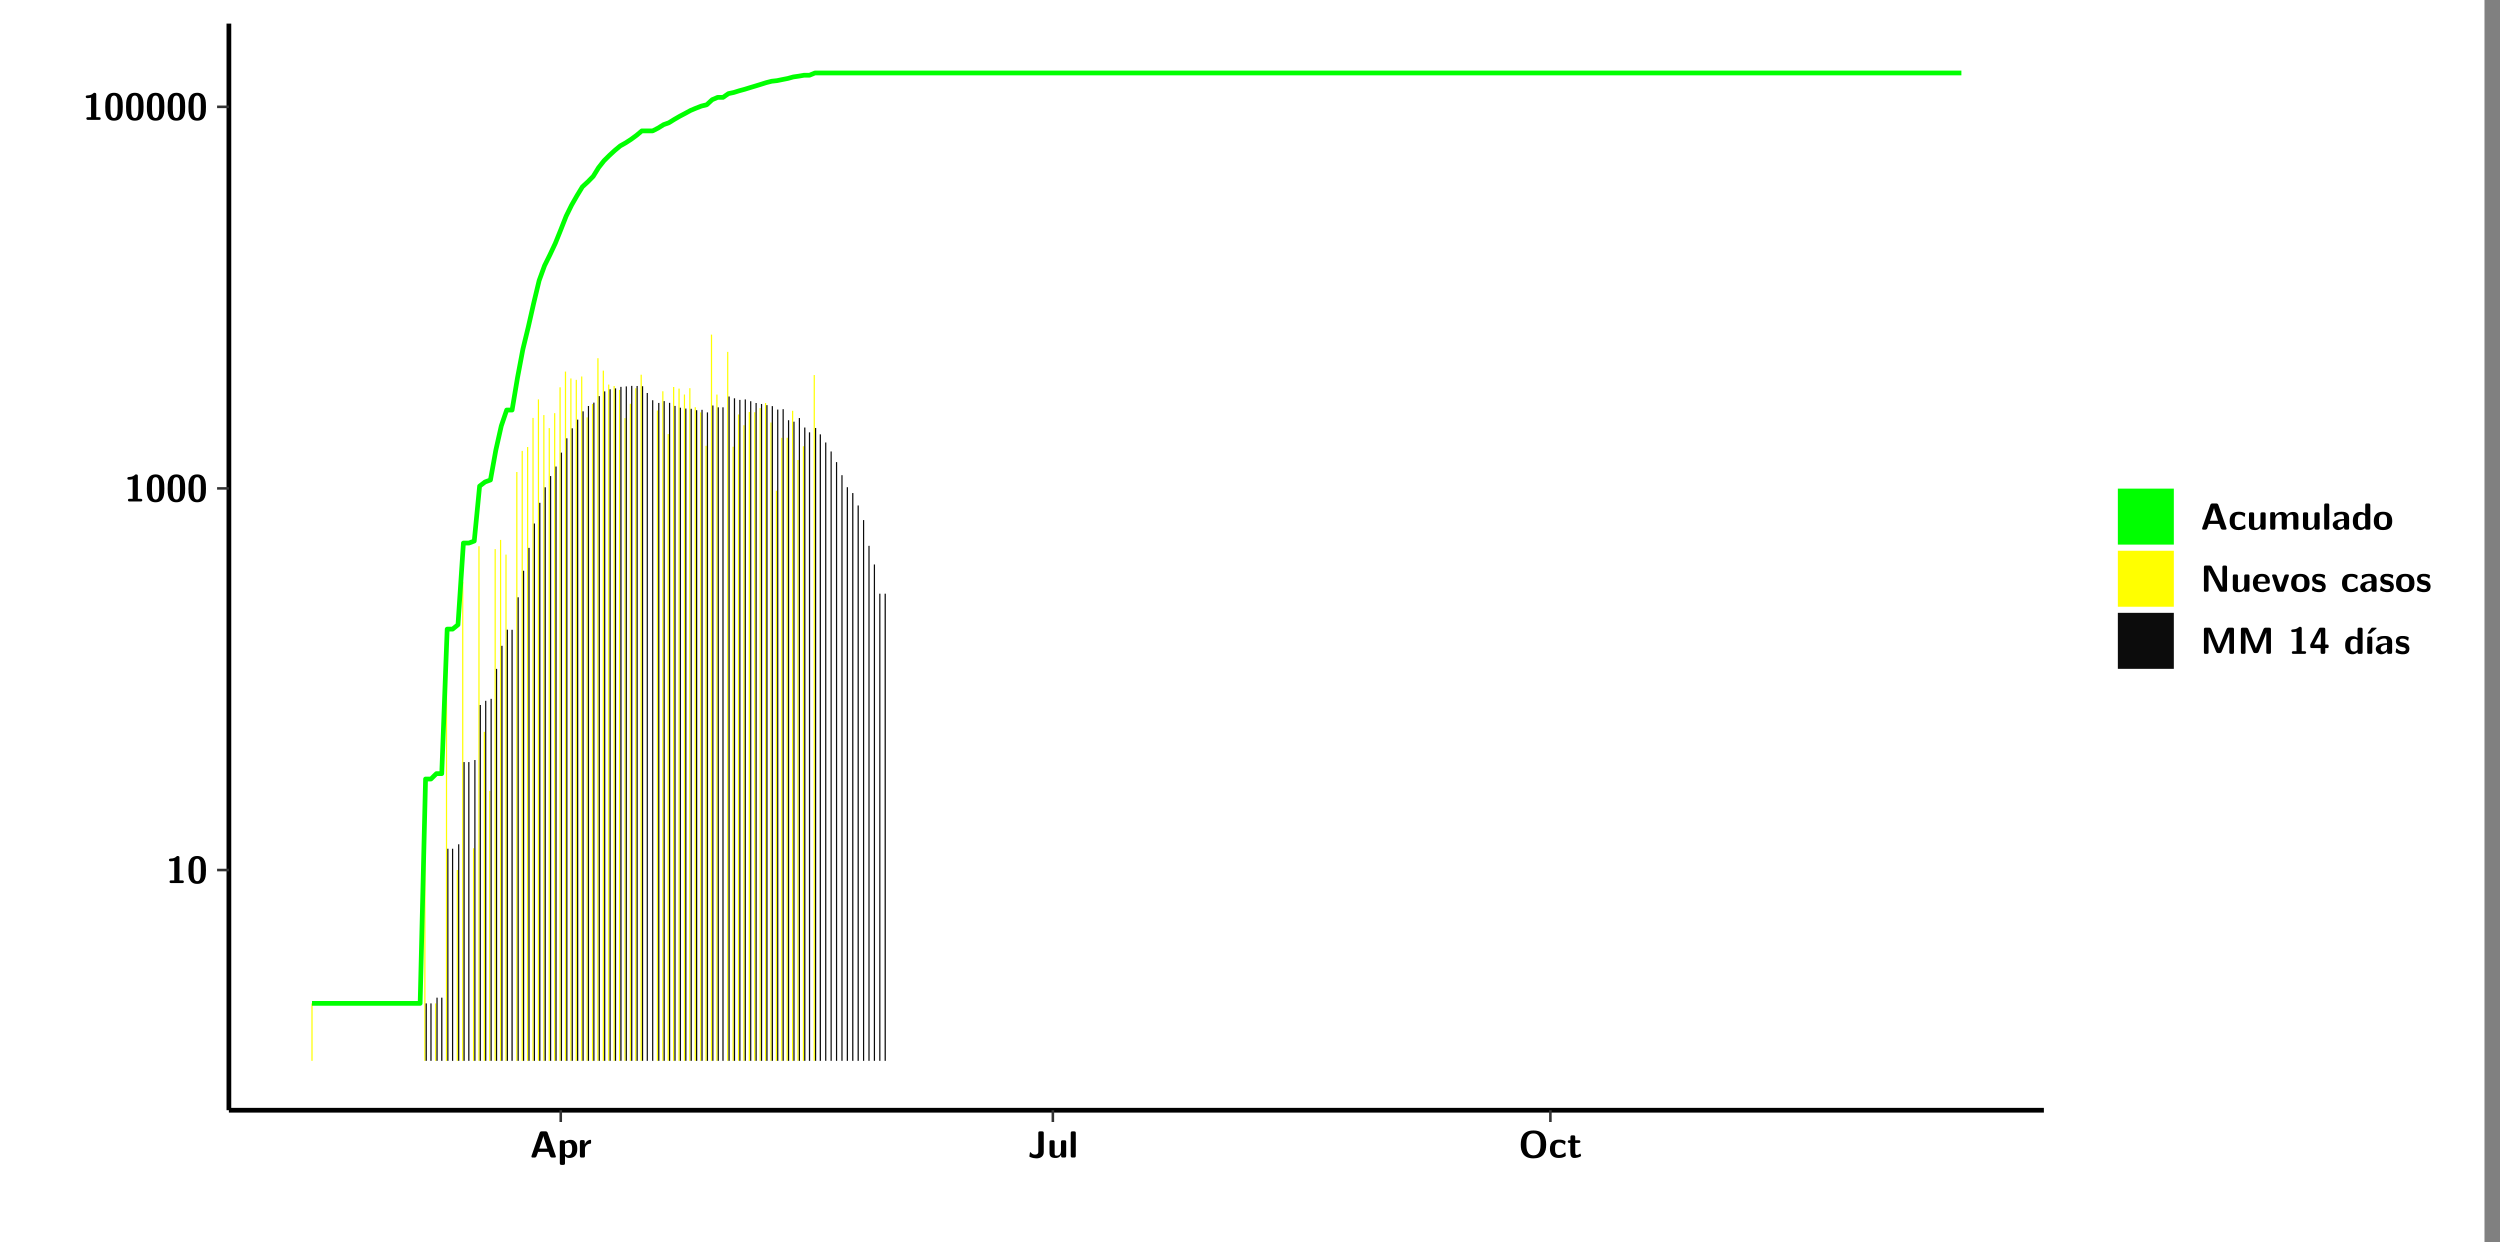 <?xml version="1.0" encoding="UTF-8"?>
<svg xmlns="http://www.w3.org/2000/svg" xmlns:xlink="http://www.w3.org/1999/xlink" width="579.653pt" height="288pt" viewBox="0 0 579.653 288" version="1.1">
<rect x="0" y="0" width="579.653" height="288" fill="#808080" stroke="none"/>
<defs>
<g>
<symbol overflow="visible" id="glyph0-0">
<path style="stroke:none;" d=""/>
</symbol>
<symbol overflow="visible" id="glyph0-1">
<path style="stroke:none;" d="M 3.109 -5.859 C 3.109 -6.016 3.109 -6.281 2.719 -6.281 C 2.547 -6.281 2.516 -6.266 2.406 -6.156 C 2.25 -6.016 1.922 -5.688 1.047 -5.672 C 0.891 -5.672 0.672 -5.609 0.672 -5.359 C 0.672 -5.047 0.969 -5.047 1.094 -5.047 C 1.344 -5.047 1.656 -5.078 1.906 -5.156 L 1.906 -0.625 L 1.234 -0.625 C 1.109 -0.625 0.812 -0.625 0.812 -0.312 C 0.812 0 1.109 0 1.234 0 L 3.719 0 C 3.828 0 4.141 0 4.141 -0.312 C 4.141 -0.625 3.828 -0.625 3.719 -0.625 L 3.109 -0.625 Z M 3.109 -5.859 "/>
</symbol>
<symbol overflow="visible" id="glyph0-2">
<path style="stroke:none;" d="M 4.438 -3 C 4.438 -4.203 4.438 -6.281 2.406 -6.281 C 0.375 -6.281 0.375 -4.219 0.375 -3 C 0.375 -1.812 0.375 0.188 2.406 0.188 C 4.438 0.188 4.438 -1.781 4.438 -3 Z M 2.406 -0.438 C 1.75 -0.438 1.656 -1.25 1.625 -1.484 C 1.562 -1.953 1.562 -2.766 1.562 -3.125 C 1.562 -3.641 1.562 -4.203 1.625 -4.641 C 1.641 -4.875 1.734 -5.641 2.406 -5.641 C 3.047 -5.641 3.156 -4.906 3.188 -4.734 C 3.25 -4.281 3.25 -3.594 3.25 -3.125 C 3.25 -2.625 3.25 -1.953 3.188 -1.469 C 3.156 -1.234 3.062 -0.438 2.406 -0.438 Z M 2.406 -0.438 "/>
</symbol>
<symbol overflow="visible" id="glyph0-3">
<path style="stroke:none;" d="M 4.156 -5.703 C 4.031 -6.078 3.766 -6.078 3.594 -6.078 L 2.828 -6.078 C 2.641 -6.078 2.391 -6.078 2.266 -5.703 L 0.406 -0.406 C 0.375 -0.297 0.375 -0.281 0.375 -0.234 C 0.375 0 0.594 0 0.703 0 L 1.031 0 C 1.188 0 1.453 0 1.578 -0.344 L 1.922 -1.328 L 4.344 -1.328 L 4.641 -0.484 C 4.75 -0.172 4.812 0 5.234 0 L 5.703 0 C 5.828 0 6.047 0 6.047 -0.234 C 6.047 -0.281 6.047 -0.297 6 -0.406 Z M 2.812 -3.938 C 2.938 -4.328 3.062 -4.656 3.125 -4.969 L 3.141 -4.969 C 3.188 -4.766 3.188 -4.75 3.25 -4.547 L 4.078 -2.078 L 2.188 -2.078 Z M 2.812 -3.938 "/>
</symbol>
<symbol overflow="visible" id="glyph0-4">
<path style="stroke:none;" d="M 1.734 -0.344 C 2.125 0.094 2.609 0.094 2.719 0.094 C 4.578 0.094 4.578 -1.594 4.578 -2.031 C 4.578 -2.453 4.578 -4.109 3 -4.109 C 2.484 -4.109 2.016 -3.906 1.703 -3.609 C 1.703 -3.922 1.578 -4.016 1.281 -4.016 L 0.953 -4.016 C 0.641 -4.016 0.531 -3.922 0.531 -3.594 L 0.531 1.281 C 0.531 1.594 0.625 1.703 0.953 1.703 L 1.312 1.703 C 1.641 1.703 1.734 1.594 1.734 1.281 Z M 1.734 -3.141 C 1.828 -3.219 2.109 -3.422 2.484 -3.422 C 3.391 -3.422 3.391 -2.391 3.391 -2 C 3.391 -1.656 3.391 -0.531 2.406 -0.531 C 2.203 -0.531 2.047 -0.609 1.938 -0.688 C 1.734 -0.828 1.734 -0.875 1.734 -1.031 Z M 1.734 -3.141 "/>
</symbol>
<symbol overflow="visible" id="glyph0-5">
<path style="stroke:none;" d="M 1.703 -2.016 C 1.703 -2.844 2.391 -3.188 2.938 -3.219 C 3.109 -3.234 3.125 -3.234 3.125 -3.469 L 3.125 -3.875 C 3.125 -4.047 3.125 -4.109 2.969 -4.109 C 2.719 -4.109 2.078 -4.031 1.672 -3.078 L 1.656 -3.078 L 1.656 -3.641 C 1.656 -3.922 1.594 -4.062 1.234 -4.062 L 0.953 -4.062 C 0.641 -4.062 0.531 -3.969 0.531 -3.641 L 0.531 -0.422 C 0.531 -0.109 0.625 0 0.953 0 L 1.281 0 C 1.609 0 1.703 -0.109 1.703 -0.422 Z M 1.703 -2.016 "/>
</symbol>
<symbol overflow="visible" id="glyph0-6">
<path style="stroke:none;" d="M 3.75 -5.656 C 3.75 -5.938 3.688 -6.078 3.328 -6.078 L 2.906 -6.078 C 2.562 -6.078 2.484 -5.969 2.484 -5.656 L 2.484 -1.359 C 2.484 -1.172 2.484 -0.688 1.703 -0.688 C 1.203 -0.688 0.922 -0.969 0.797 -1.125 C 0.734 -1.203 0.703 -1.234 0.656 -1.234 C 0.562 -1.234 0.547 -1.141 0.531 -1.062 C 0.484 -0.781 0.406 -0.328 0.406 -0.297 C 0.406 -0.203 0.453 -0.188 0.625 -0.109 C 1.141 0.109 1.672 0.188 2.062 0.188 C 3 0.188 3.75 -0.281 3.75 -1.312 Z M 3.75 -5.656 "/>
</symbol>
<symbol overflow="visible" id="glyph0-7">
<path style="stroke:none;" d="M 4.391 -3.594 C 4.391 -3.875 4.328 -4.016 3.969 -4.016 L 3.609 -4.016 C 3.281 -4.016 3.188 -3.906 3.188 -3.594 L 3.188 -1.516 C 3.188 -0.938 2.891 -0.438 2.266 -0.438 C 1.766 -0.438 1.719 -0.562 1.719 -1.031 L 1.719 -3.594 C 1.719 -3.875 1.656 -4.016 1.297 -4.016 L 0.953 -4.016 C 0.625 -4.016 0.531 -3.922 0.531 -3.594 L 0.531 -1.109 C 0.531 -0.172 1.031 0.094 1.953 0.094 C 2.188 0.094 2.812 0.094 3.219 -0.656 L 3.219 -0.422 C 3.219 -0.141 3.281 0 3.641 0 L 3.969 0 C 4.297 0 4.391 -0.109 4.391 -0.422 Z M 4.391 -3.594 "/>
</symbol>
<symbol overflow="visible" id="glyph0-8">
<path style="stroke:none;" d="M 1.703 -5.656 C 1.703 -5.938 1.641 -6.078 1.281 -6.078 L 0.953 -6.078 C 0.641 -6.078 0.531 -5.984 0.531 -5.656 L 0.531 -0.422 C 0.531 -0.109 0.625 0 0.953 0 L 1.281 0 C 1.609 0 1.703 -0.109 1.703 -0.422 Z M 1.703 -5.656 "/>
</symbol>
<symbol overflow="visible" id="glyph0-9">
<path style="stroke:none;" d="M 6.422 -3 C 6.422 -4.766 5.781 -6.281 3.484 -6.281 C 1.047 -6.281 0.531 -4.609 0.531 -3 C 0.531 -1.359 1.109 0.188 3.469 0.188 C 5.734 0.188 6.422 -1.203 6.422 -3 Z M 3.484 -0.516 C 1.828 -0.516 1.828 -2.344 1.828 -3.141 C 1.828 -3.906 1.828 -5.594 3.469 -5.594 C 5.125 -5.594 5.125 -3.922 5.125 -3.141 C 5.125 -2.359 5.125 -0.516 3.484 -0.516 Z M 3.484 -0.516 "/>
</symbol>
<symbol overflow="visible" id="glyph0-10">
<path style="stroke:none;" d="M 4 -0.438 C 4 -0.531 3.969 -0.938 3.953 -1.047 C 3.953 -1.078 3.938 -1.172 3.844 -1.172 C 3.812 -1.172 3.797 -1.172 3.703 -1.078 C 3.562 -0.953 3.141 -0.594 2.422 -0.594 C 1.516 -0.594 1.516 -1.469 1.516 -2.031 C 1.516 -2.75 1.562 -3.484 2.453 -3.484 C 3.031 -3.484 3.266 -3.344 3.578 -3.078 C 3.688 -2.984 3.703 -2.984 3.734 -2.984 C 3.828 -2.984 3.844 -3.062 3.844 -3.094 C 3.859 -3.172 3.953 -3.656 3.953 -3.703 C 3.953 -3.781 3.891 -3.812 3.75 -3.891 C 3.328 -4.078 3.062 -4.156 2.453 -4.156 C 1.141 -4.156 0.328 -3.547 0.328 -2.016 C 0.328 -0.562 1.078 0.094 2.406 0.094 C 2.641 0.094 3.172 0.094 3.75 -0.203 C 4 -0.344 4 -0.344 4 -0.438 Z M 4 -0.438 "/>
</symbol>
<symbol overflow="visible" id="glyph0-11">
<path style="stroke:none;" d="M 1.906 -3.391 L 2.688 -3.391 C 2.797 -3.391 3.109 -3.391 3.109 -3.703 C 3.109 -4.016 2.797 -4.016 2.688 -4.016 L 1.906 -4.016 L 1.906 -4.75 C 1.906 -5.016 1.844 -5.156 1.484 -5.156 L 1.219 -5.156 C 0.906 -5.156 0.797 -5.062 0.797 -4.75 L 0.797 -4.016 L 0.594 -4.016 C 0.5 -4.016 0.172 -4.016 0.172 -3.703 C 0.172 -3.391 0.484 -3.391 0.594 -3.391 L 0.766 -3.391 L 0.766 -1.172 C 0.766 -0.281 1.094 0.094 1.688 0.094 C 1.766 0.094 2.156 0.094 2.609 -0.047 C 2.766 -0.094 3.266 -0.25 3.266 -0.406 C 3.266 -0.438 3.25 -0.5 3.203 -0.688 C 3.156 -0.859 3.141 -0.906 3.062 -0.906 C 3.016 -0.906 3 -0.906 2.953 -0.844 C 2.859 -0.781 2.625 -0.594 2.25 -0.594 C 2.047 -0.594 1.906 -0.734 1.906 -1.312 Z M 1.906 -3.391 "/>
</symbol>
<symbol overflow="visible" id="glyph0-12">
<path style="stroke:none;" d="M 7.062 -2.844 C 7.062 -3.75 6.672 -4.109 5.781 -4.109 C 5.156 -4.109 4.688 -3.828 4.359 -3.25 C 4.219 -4.078 3.484 -4.109 3.109 -4.109 C 2.938 -4.109 2.578 -4.109 2.188 -3.828 C 1.906 -3.625 1.734 -3.344 1.672 -3.203 L 1.672 -3.641 C 1.672 -3.922 1.609 -4.062 1.25 -4.062 L 0.953 -4.062 C 0.625 -4.062 0.531 -3.969 0.531 -3.641 L 0.531 -0.422 C 0.531 -0.109 0.625 0 0.953 0 L 1.297 0 C 1.625 0 1.719 -0.109 1.719 -0.422 L 1.719 -2.359 C 1.719 -3.141 2.25 -3.484 2.688 -3.484 C 3.109 -3.484 3.203 -3.297 3.203 -2.828 L 3.203 -0.422 C 3.203 -0.109 3.297 0 3.625 0 L 3.969 0 C 4.297 0 4.391 -0.109 4.391 -0.422 L 4.391 -2.359 C 4.391 -3.141 4.922 -3.484 5.359 -3.484 C 5.781 -3.484 5.875 -3.297 5.875 -2.828 L 5.875 -0.422 C 5.875 -0.109 5.969 0 6.297 0 L 6.641 0 C 6.984 0 7.062 -0.109 7.062 -0.422 Z M 7.062 -2.844 "/>
</symbol>
<symbol overflow="visible" id="glyph0-13">
<path style="stroke:none;" d="M 4.062 -2.766 C 4.062 -4.156 2.734 -4.156 2.297 -4.156 C 1.891 -4.156 1.453 -4.125 0.859 -3.891 C 0.672 -3.797 0.625 -3.781 0.625 -3.688 C 0.625 -3.625 0.688 -3.109 0.688 -3.047 C 0.703 -2.984 0.75 -2.938 0.812 -2.938 C 0.844 -2.938 0.875 -2.969 0.906 -3 C 1.281 -3.391 1.719 -3.578 2.266 -3.578 C 2.734 -3.578 2.875 -3.297 2.875 -2.781 L 2.875 -2.469 C 2.562 -2.469 0.266 -2.453 0.266 -1.172 C 0.266 -0.547 0.766 0.094 1.531 0.094 C 1.828 0.094 2.484 0.016 2.906 -0.594 L 2.906 -0.422 C 2.906 -0.141 2.969 0 3.328 0 L 3.641 0 C 3.984 0 4.062 -0.109 4.062 -0.422 Z M 2.875 -1.344 C 2.875 -0.531 2.047 -0.531 2.016 -0.531 C 1.641 -0.531 1.406 -0.844 1.406 -1.188 C 1.406 -2.047 2.625 -2.109 2.875 -2.109 Z M 2.875 -1.344 "/>
</symbol>
<symbol overflow="visible" id="glyph0-14">
<path style="stroke:none;" d="M 4.375 -5.656 C 4.375 -5.938 4.312 -6.078 3.953 -6.078 L 3.625 -6.078 C 3.297 -6.078 3.203 -5.969 3.203 -5.656 L 3.203 -3.672 C 2.812 -4.047 2.375 -4.109 2.109 -4.109 C 0.328 -4.109 0.328 -2.422 0.328 -2 C 0.328 -1.594 0.328 0.094 2.062 0.094 C 2.422 0.094 2.812 -0.016 3.188 -0.406 C 3.188 -0.094 3.297 0 3.609 0 L 3.953 0 C 4.281 0 4.375 -0.109 4.375 -0.422 Z M 3.188 -1.094 C 3.188 -0.953 3.188 -0.875 2.922 -0.688 C 2.703 -0.547 2.5 -0.531 2.406 -0.531 C 1.516 -0.531 1.516 -1.344 1.516 -2 C 1.516 -2.656 1.516 -3.484 2.5 -3.484 C 2.75 -3.484 2.984 -3.391 3.188 -3.203 Z M 3.188 -1.094 "/>
</symbol>
<symbol overflow="visible" id="glyph0-15">
<path style="stroke:none;" d="M 4.547 -1.969 C 4.547 -3.406 3.844 -4.156 2.406 -4.156 C 0.953 -4.156 0.266 -3.391 0.266 -1.969 C 0.266 -0.547 1.031 0.094 2.406 0.094 C 3.781 0.094 4.547 -0.531 4.547 -1.969 Z M 2.406 -0.594 C 1.469 -0.594 1.469 -1.375 1.469 -2.078 C 1.469 -2.75 1.469 -3.531 2.406 -3.531 C 3.344 -3.531 3.344 -2.766 3.344 -2.078 C 3.344 -1.391 3.344 -0.594 2.406 -0.594 Z M 2.406 -0.594 "/>
</symbol>
<symbol overflow="visible" id="glyph0-16">
<path style="stroke:none;" d="M 2.656 -5.734 C 2.469 -6.078 2.203 -6.078 2.031 -6.078 L 1.219 -6.078 C 0.906 -6.078 0.797 -5.984 0.797 -5.656 L 0.797 -0.422 C 0.797 -0.109 0.891 0 1.219 0 L 1.453 0 C 1.781 0 1.875 -0.109 1.875 -0.422 L 1.875 -5.016 L 1.891 -5.016 L 4.297 -0.344 C 4.484 0 4.75 0 4.922 0 L 5.734 0 C 6.062 0 6.156 -0.109 6.156 -0.422 L 6.156 -5.656 C 6.156 -5.938 6.094 -6.078 5.734 -6.078 L 5.5 -6.078 C 5.156 -6.078 5.078 -5.969 5.078 -5.656 L 5.078 -1.062 L 5.062 -1.062 Z M 2.656 -5.734 "/>
</symbol>
<symbol overflow="visible" id="glyph0-17">
<path style="stroke:none;" d="M 3.781 -1.875 C 3.984 -1.875 4.203 -1.891 4.203 -2.281 C 4.203 -3.406 3.672 -4.156 2.359 -4.156 C 0.969 -4.156 0.266 -3.375 0.266 -2.047 C 0.266 -0.609 1.109 0.094 2.484 0.094 C 2.812 0.094 3.312 0.047 3.891 -0.234 C 4.078 -0.328 4.141 -0.359 4.141 -0.469 C 4.141 -0.531 4.125 -0.781 4.109 -0.844 C 4.078 -1.125 4.062 -1.125 3.984 -1.125 C 3.953 -1.125 3.938 -1.125 3.844 -1.047 C 3.328 -0.594 2.797 -0.531 2.516 -0.531 C 1.531 -0.531 1.422 -1.312 1.391 -1.875 Z M 1.406 -2.344 C 1.422 -2.875 1.609 -3.531 2.359 -3.531 C 3.062 -3.531 3.203 -3.031 3.219 -2.344 Z M 1.406 -2.344 "/>
</symbol>
<symbol overflow="visible" id="glyph0-18">
<path style="stroke:none;" d="M 4.109 -3.609 C 4.141 -3.719 4.141 -3.75 4.141 -3.766 C 4.141 -4.016 3.922 -4.016 3.797 -4.016 L 3.609 -4.016 C 3.25 -4.016 3.141 -3.891 3.062 -3.641 L 2.203 -0.984 L 1.328 -3.641 C 1.266 -3.828 1.203 -4.016 0.781 -4.016 L 0.578 -4.016 C 0.453 -4.016 0.234 -4.016 0.234 -3.766 C 0.234 -3.75 0.234 -3.719 0.266 -3.609 L 1.312 -0.375 C 1.438 0 1.703 0 1.859 0 L 2.5 0 C 2.672 0 2.938 0 3.062 -0.375 Z M 4.109 -3.609 "/>
</symbol>
<symbol overflow="visible" id="glyph0-19">
<path style="stroke:none;" d="M 3.469 -1.234 C 3.469 -1.734 3.203 -2.031 3.047 -2.172 C 2.703 -2.484 2.391 -2.547 2.031 -2.609 C 1.547 -2.703 1.188 -2.766 1.188 -3.109 C 1.188 -3.469 1.484 -3.547 1.828 -3.547 C 2.406 -3.547 2.719 -3.328 2.953 -3.125 C 3.047 -3.047 3.062 -3.047 3.094 -3.047 C 3.188 -3.047 3.203 -3.125 3.203 -3.156 C 3.219 -3.219 3.312 -3.719 3.312 -3.766 C 3.312 -3.906 2.844 -4.031 2.75 -4.062 C 2.406 -4.156 2.125 -4.156 1.891 -4.156 C 1.5 -4.156 0.328 -4.156 0.328 -2.906 C 0.328 -2.484 0.516 -2.219 0.75 -2 C 1.062 -1.734 1.406 -1.672 1.906 -1.562 C 2.156 -1.531 2.609 -1.453 2.609 -1.062 C 2.609 -0.656 2.266 -0.594 1.922 -0.594 C 1.531 -0.594 1.047 -0.703 0.625 -1.188 C 0.594 -1.234 0.562 -1.266 0.516 -1.266 C 0.422 -1.266 0.406 -1.188 0.391 -1.125 C 0.375 -1.016 0.266 -0.516 0.266 -0.422 C 0.266 -0.266 0.922 -0.062 0.922 -0.047 C 1.406 0.094 1.766 0.094 1.922 0.094 C 2.359 0.094 3.469 0.062 3.469 -1.234 Z M 3.469 -1.234 "/>
</symbol>
<symbol overflow="visible" id="glyph0-20">
<path style="stroke:none;" d="M 4.859 -2.859 C 4.688 -2.422 4.359 -1.609 4.281 -1.312 C 4.203 -1.625 3.844 -2.484 3.656 -2.953 L 2.531 -5.719 C 2.391 -6.078 2.109 -6.078 1.953 -6.078 L 1.219 -6.078 C 0.906 -6.078 0.797 -5.984 0.797 -5.656 L 0.797 -0.422 C 0.797 -0.109 0.891 0 1.219 0 L 1.453 0 C 1.781 0 1.875 -0.109 1.875 -0.422 L 1.875 -4.953 L 1.891 -4.953 C 1.984 -4.562 2.375 -3.578 2.578 -3.062 L 3.609 -0.562 C 3.766 -0.188 3.969 -0.188 4.266 -0.188 C 4.562 -0.188 4.781 -0.188 4.938 -0.562 L 6.062 -3.328 C 6.141 -3.531 6.625 -4.719 6.672 -4.953 L 6.688 -4.953 L 6.688 -0.422 C 6.688 -0.141 6.75 0 7.109 0 L 7.344 0 C 7.672 0 7.766 -0.109 7.766 -0.422 L 7.766 -5.656 C 7.766 -5.938 7.703 -6.078 7.344 -6.078 L 6.609 -6.078 C 6.391 -6.078 6.172 -6.062 6.016 -5.703 Z M 4.859 -2.859 "/>
</symbol>
<symbol overflow="visible" id="glyph0-21">
<path style="stroke:none;" d="M 0.344 -2.297 C 0.266 -2.172 0.266 -2.141 0.266 -1.984 L 0.266 -1.766 C 0.266 -1.484 0.328 -1.344 0.688 -1.344 L 2.672 -1.344 L 2.672 -0.422 C 2.672 -0.141 2.719 0 3.078 0 L 3.328 0 C 3.656 0 3.75 -0.109 3.75 -0.422 L 3.75 -1.344 L 4.125 -1.344 C 4.391 -1.344 4.547 -1.406 4.547 -1.75 C 4.547 -2.078 4.422 -2.172 4.125 -2.172 L 3.75 -2.172 L 3.75 -5.656 C 3.75 -5.984 3.656 -6.078 3.328 -6.078 L 2.688 -6.078 C 2.531 -6.078 2.391 -6.078 2.281 -5.875 Z M 1.188 -2.172 C 2.578 -4.75 2.672 -5.016 2.703 -5.156 L 2.719 -5.156 L 2.719 -2.172 Z M 1.188 -2.172 "/>
</symbol>
<symbol overflow="visible" id="glyph0-22">
<path style="stroke:none;" d="M 3.906 -5.844 C 3.953 -5.875 4 -5.922 4 -5.969 C 4 -6.078 3.906 -6.078 3.766 -6.078 L 3.047 -6.078 C 2.875 -6.078 2.859 -6.078 2.781 -5.984 L 2.031 -4.953 C 1.953 -4.859 1.953 -4.844 1.953 -4.828 C 1.953 -4.703 2.047 -4.703 2.188 -4.703 L 2.516 -4.703 Z M 3.906 -5.844 "/>
</symbol>
<symbol overflow="visible" id="glyph0-23">
<path style="stroke:none;" d="M 1.703 -3.594 C 1.703 -3.875 1.641 -4.016 1.281 -4.016 L 0.953 -4.016 C 0.641 -4.016 0.531 -3.922 0.531 -3.594 L 0.531 -0.422 C 0.531 -0.109 0.625 0 0.953 0 L 1.281 0 C 1.609 0 1.703 -0.109 1.703 -0.422 Z M 1.703 -3.594 "/>
</symbol>
</g>
<clipPath id="clip1">
  <path d="M 0 0 L 576.008 0 L 576.008 288 L 0 288 Z M 0 0 "/>
</clipPath>
<clipPath id="clip2">
  <path d="M 53.07 5.477 L 473.898 5.477 L 473.898 257.414 L 53.07 257.414 Z M 53.07 5.477 "/>
</clipPath>
</defs>
<g id="surface1">
<g clip-path="url(#clip1)" clip-rule="nonzero">
<path style="fill-rule:nonzero;fill:rgb(100%,100%,100%);fill-opacity:1;stroke-width:0.598;stroke-linecap:round;stroke-linejoin:round;stroke:rgb(100%,100%,100%);stroke-opacity:1;stroke-miterlimit:10;" d="M 0 0 L 0 288.004 L 576.008 288.004 L 576.008 0 Z M 0 0 " transform="matrix(1,0,0,-1,0,288)"/>
</g>
<g clip-path="url(#clip2)" clip-rule="nonzero">
<path style=" stroke:none;fill-rule:nonzero;fill:rgb(100%,100%,100%);fill-opacity:1;" d="M 53.07 257.414 L 53.07 5.477 L 473.898 5.477 L 473.898 257.414 Z M 53.07 257.414 "/>
</g>
<path style=" stroke:none;fill-rule:nonzero;fill:rgb(100%,100%,0%);fill-opacity:1;" d="M 72.199 245.969 L 72.199 232.648 L 72.48 232.648 L 72.48 245.969 Z M 72.199 245.969 "/>
<path style=" stroke:none;fill-rule:nonzero;fill:rgb(100%,100%,0%);fill-opacity:1;" d="M 98.371 245.969 L 98.371 181.945 L 98.652 181.945 L 98.652 245.969 Z M 98.371 245.969 "/>
<path style=" stroke:none;fill-rule:nonzero;fill:rgb(4.999%,4.999%,4.999%);fill-opacity:1;" d="M 98.68 245.969 L 98.68 232.648 L 98.969 232.648 L 98.969 245.969 Z M 98.68 245.969 "/>
<path style=" stroke:none;fill-rule:nonzero;fill:rgb(4.999%,4.999%,4.999%);fill-opacity:1;" d="M 99.785 245.969 L 99.785 232.648 L 100.066 232.648 L 100.066 245.969 Z M 99.785 245.969 "/>
<path style=" stroke:none;fill-rule:nonzero;fill:rgb(100%,100%,0%);fill-opacity:1;" d="M 100.883 245.969 L 100.883 232.648 L 101.16 232.648 L 101.16 245.969 Z M 100.883 245.969 "/>
<path style=" stroke:none;fill-rule:nonzero;fill:rgb(4.999%,4.999%,4.999%);fill-opacity:1;" d="M 101.191 245.969 L 101.191 231.32 L 101.473 231.32 L 101.473 245.969 Z M 101.191 245.969 "/>
<path style=" stroke:none;fill-rule:nonzero;fill:rgb(4.999%,4.999%,4.999%);fill-opacity:1;" d="M 102.289 245.969 L 102.289 231.32 L 102.578 231.32 L 102.578 245.969 Z M 102.289 245.969 "/>
<path style=" stroke:none;fill-rule:nonzero;fill:rgb(100%,100%,0%);fill-opacity:1;" d="M 103.383 245.969 L 103.383 149.566 L 103.672 149.566 L 103.672 245.969 Z M 103.383 245.969 "/>
<path style=" stroke:none;fill-rule:nonzero;fill:rgb(4.999%,4.999%,4.999%);fill-opacity:1;" d="M 103.703 245.969 L 103.703 196.789 L 103.98 196.789 L 103.98 245.969 Z M 103.703 245.969 "/>
<path style=" stroke:none;fill-rule:nonzero;fill:rgb(4.999%,4.999%,4.999%);fill-opacity:1;" d="M 104.797 245.969 L 104.797 196.789 L 105.078 196.789 L 105.078 245.969 Z M 104.797 245.969 "/>
<path style=" stroke:none;fill-rule:nonzero;fill:rgb(100%,100%,0%);fill-opacity:1;" d="M 105.895 245.969 L 105.895 201.723 L 106.172 201.723 L 106.172 245.969 Z M 105.895 245.969 "/>
<path style=" stroke:none;fill-rule:nonzero;fill:rgb(4.999%,4.999%,4.999%);fill-opacity:1;" d="M 106.215 245.969 L 106.215 195.754 L 106.492 195.754 L 106.492 245.969 Z M 106.215 245.969 "/>
<path style=" stroke:none;fill-rule:nonzero;fill:rgb(100%,100%,0%);fill-opacity:1;" d="M 107.148 245.969 L 107.148 134.902 L 107.43 134.902 L 107.43 245.969 Z M 107.148 245.969 "/>
<path style=" stroke:none;fill-rule:nonzero;fill:rgb(4.999%,4.999%,4.999%);fill-opacity:1;" d="M 107.457 245.969 L 107.457 176.695 L 107.746 176.695 L 107.746 245.969 Z M 107.457 245.969 "/>
<path style=" stroke:none;fill-rule:nonzero;fill:rgb(4.999%,4.999%,4.999%);fill-opacity:1;" d="M 108.562 245.969 L 108.562 176.695 L 108.844 176.695 L 108.844 245.969 Z M 108.562 245.969 "/>
<path style=" stroke:none;fill-rule:nonzero;fill:rgb(100%,100%,0%);fill-opacity:1;" d="M 109.66 245.969 L 109.66 196.68 L 109.938 196.68 L 109.938 245.969 Z M 109.66 245.969 "/>
<path style=" stroke:none;fill-rule:nonzero;fill:rgb(4.999%,4.999%,4.999%);fill-opacity:1;" d="M 109.969 245.969 L 109.969 176.219 L 110.246 176.219 L 110.246 245.969 Z M 109.969 245.969 "/>
<path style=" stroke:none;fill-rule:nonzero;fill:rgb(100%,100%,0%);fill-opacity:1;" d="M 110.914 245.969 L 110.914 126.645 L 111.195 126.645 L 111.195 245.969 Z M 110.914 245.969 "/>
<path style=" stroke:none;fill-rule:nonzero;fill:rgb(4.999%,4.999%,4.999%);fill-opacity:1;" d="M 111.223 245.969 L 111.223 163.457 L 111.504 163.457 L 111.504 245.969 Z M 111.223 245.969 "/>
<path style=" stroke:none;fill-rule:nonzero;fill:rgb(100%,100%,0%);fill-opacity:1;" d="M 112.16 245.969 L 112.16 169.684 L 112.449 169.684 L 112.449 245.969 Z M 112.16 245.969 "/>
<path style=" stroke:none;fill-rule:nonzero;fill:rgb(4.999%,4.999%,4.999%);fill-opacity:1;" d="M 112.48 245.969 L 112.48 162.488 L 112.758 162.488 L 112.758 245.969 Z M 112.48 245.969 "/>
<path style=" stroke:none;fill-rule:nonzero;fill:rgb(100%,100%,0%);fill-opacity:1;" d="M 113.418 245.969 L 113.418 183.371 L 113.707 183.371 L 113.707 245.969 Z M 113.418 245.969 "/>
<path style=" stroke:none;fill-rule:nonzero;fill:rgb(4.999%,4.999%,4.999%);fill-opacity:1;" d="M 113.734 245.969 L 113.734 162.031 L 114.016 162.031 L 114.016 245.969 Z M 113.734 245.969 "/>
<path style=" stroke:none;fill-rule:nonzero;fill:rgb(100%,100%,0%);fill-opacity:1;" d="M 114.672 245.969 L 114.672 127.309 L 114.949 127.309 L 114.949 245.969 Z M 114.672 245.969 "/>
<path style=" stroke:none;fill-rule:nonzero;fill:rgb(4.999%,4.999%,4.999%);fill-opacity:1;" d="M 114.992 245.969 L 114.992 155.086 L 115.27 155.086 L 115.27 245.969 Z M 114.992 245.969 "/>
<path style=" stroke:none;fill-rule:nonzero;fill:rgb(100%,100%,0%);fill-opacity:1;" d="M 115.926 245.969 L 115.926 125.188 L 116.207 125.188 L 116.207 245.969 Z M 115.926 245.969 "/>
<path style=" stroke:none;fill-rule:nonzero;fill:rgb(4.999%,4.999%,4.999%);fill-opacity:1;" d="M 116.234 245.969 L 116.234 149.738 L 116.523 149.738 L 116.523 245.969 Z M 116.234 245.969 "/>
<path style=" stroke:none;fill-rule:nonzero;fill:rgb(100%,100%,0%);fill-opacity:1;" d="M 117.184 245.969 L 117.184 128.586 L 117.461 128.586 L 117.461 245.969 Z M 117.184 245.969 "/>
<path style=" stroke:none;fill-rule:nonzero;fill:rgb(4.999%,4.999%,4.999%);fill-opacity:1;" d="M 117.492 245.969 L 117.492 146 L 117.781 146 L 117.781 245.969 Z M 117.492 245.969 "/>
<path style=" stroke:none;fill-rule:nonzero;fill:rgb(4.999%,4.999%,4.999%);fill-opacity:1;" d="M 118.586 245.969 L 118.586 146.02 L 118.875 146.02 L 118.875 245.969 Z M 118.586 245.969 "/>
<path style=" stroke:none;fill-rule:nonzero;fill:rgb(100%,100%,0%);fill-opacity:1;" d="M 119.691 245.969 L 119.691 109.438 L 119.973 109.438 L 119.973 245.969 Z M 119.691 245.969 "/>
<path style=" stroke:none;fill-rule:nonzero;fill:rgb(4.999%,4.999%,4.999%);fill-opacity:1;" d="M 120 245.969 L 120 138.488 L 120.281 138.488 L 120.281 245.969 Z M 120 245.969 "/>
<path style=" stroke:none;fill-rule:nonzero;fill:rgb(100%,100%,0%);fill-opacity:1;" d="M 120.938 245.969 L 120.938 104.547 L 121.227 104.547 L 121.227 245.969 Z M 120.938 245.969 "/>
<path style=" stroke:none;fill-rule:nonzero;fill:rgb(4.999%,4.999%,4.999%);fill-opacity:1;" d="M 121.258 245.969 L 121.258 132.332 L 121.535 132.332 L 121.535 245.969 Z M 121.258 245.969 "/>
<path style=" stroke:none;fill-rule:nonzero;fill:rgb(100%,100%,0%);fill-opacity:1;" d="M 122.191 245.969 L 122.191 103.648 L 122.48 103.648 L 122.48 245.969 Z M 122.191 245.969 "/>
<path style=" stroke:none;fill-rule:nonzero;fill:rgb(4.999%,4.999%,4.999%);fill-opacity:1;" d="M 122.512 245.969 L 122.512 127.031 L 122.793 127.031 L 122.793 245.969 Z M 122.512 245.969 "/>
<path style=" stroke:none;fill-rule:nonzero;fill:rgb(100%,100%,0%);fill-opacity:1;" d="M 123.449 245.969 L 123.449 96.895 L 123.727 96.895 L 123.727 245.969 Z M 123.449 245.969 "/>
<path style=" stroke:none;fill-rule:nonzero;fill:rgb(4.999%,4.999%,4.999%);fill-opacity:1;" d="M 123.766 245.969 L 123.766 121.383 L 124.047 121.383 L 124.047 245.969 Z M 123.766 245.969 "/>
<path style=" stroke:none;fill-rule:nonzero;fill:rgb(100%,100%,0%);fill-opacity:1;" d="M 124.703 245.969 L 124.703 92.602 L 124.984 92.602 L 124.984 245.969 Z M 124.703 245.969 "/>
<path style=" stroke:none;fill-rule:nonzero;fill:rgb(4.999%,4.999%,4.999%);fill-opacity:1;" d="M 125.012 245.969 L 125.012 116.582 L 125.301 116.582 L 125.301 245.969 Z M 125.012 245.969 "/>
<path style=" stroke:none;fill-rule:nonzero;fill:rgb(100%,100%,0%);fill-opacity:1;" d="M 125.961 245.969 L 125.961 96.238 L 126.238 96.238 L 126.238 245.969 Z M 125.961 245.969 "/>
<path style=" stroke:none;fill-rule:nonzero;fill:rgb(4.999%,4.999%,4.999%);fill-opacity:1;" d="M 126.27 245.969 L 126.27 112.984 L 126.559 112.984 L 126.559 245.969 Z M 126.27 245.969 "/>
<path style=" stroke:none;fill-rule:nonzero;fill:rgb(100%,100%,0%);fill-opacity:1;" d="M 127.215 245.969 L 127.215 99.254 L 127.492 99.254 L 127.492 245.969 Z M 127.215 245.969 "/>
<path style=" stroke:none;fill-rule:nonzero;fill:rgb(4.999%,4.999%,4.999%);fill-opacity:1;" d="M 127.523 245.969 L 127.523 110.383 L 127.801 110.383 L 127.801 245.969 Z M 127.523 245.969 "/>
<path style=" stroke:none;fill-rule:nonzero;fill:rgb(100%,100%,0%);fill-opacity:1;" d="M 128.469 245.969 L 128.469 95.797 L 128.75 95.797 L 128.75 245.969 Z M 128.469 245.969 "/>
<path style=" stroke:none;fill-rule:nonzero;fill:rgb(4.999%,4.999%,4.999%);fill-opacity:1;" d="M 128.777 245.969 L 128.777 108.172 L 129.059 108.172 L 129.059 245.969 Z M 128.777 245.969 "/>
<path style=" stroke:none;fill-rule:nonzero;fill:rgb(100%,100%,0%);fill-opacity:1;" d="M 129.715 245.969 L 129.715 89.801 L 130.004 89.801 L 130.004 245.969 Z M 129.715 245.969 "/>
<path style=" stroke:none;fill-rule:nonzero;fill:rgb(4.999%,4.999%,4.999%);fill-opacity:1;" d="M 130.035 245.969 L 130.035 104.945 L 130.312 104.945 L 130.312 245.969 Z M 130.035 245.969 "/>
<path style=" stroke:none;fill-rule:nonzero;fill:rgb(100%,100%,0%);fill-opacity:1;" d="M 130.969 245.969 L 130.969 86.156 L 131.258 86.156 L 131.258 245.969 Z M 130.969 245.969 "/>
<path style=" stroke:none;fill-rule:nonzero;fill:rgb(4.999%,4.999%,4.999%);fill-opacity:1;" d="M 131.289 245.969 L 131.289 101.625 L 131.566 101.625 L 131.566 245.969 Z M 131.289 245.969 "/>
<path style=" stroke:none;fill-rule:nonzero;fill:rgb(100%,100%,0%);fill-opacity:1;" d="M 132.227 245.969 L 132.227 87.75 L 132.504 87.75 L 132.504 245.969 Z M 132.227 245.969 "/>
<path style=" stroke:none;fill-rule:nonzero;fill:rgb(4.999%,4.999%,4.999%);fill-opacity:1;" d="M 132.543 245.969 L 132.543 99.305 L 132.824 99.305 L 132.824 245.969 Z M 132.543 245.969 "/>
<path style=" stroke:none;fill-rule:nonzero;fill:rgb(100%,100%,0%);fill-opacity:1;" d="M 133.48 245.969 L 133.48 88.078 L 133.762 88.078 L 133.762 245.969 Z M 133.48 245.969 "/>
<path style=" stroke:none;fill-rule:nonzero;fill:rgb(4.999%,4.999%,4.999%);fill-opacity:1;" d="M 133.789 245.969 L 133.789 97.301 L 134.078 97.301 L 134.078 245.969 Z M 133.789 245.969 "/>
<path style=" stroke:none;fill-rule:nonzero;fill:rgb(100%,100%,0%);fill-opacity:1;" d="M 134.738 245.969 L 134.738 87.289 L 135.016 87.289 L 135.016 245.969 Z M 134.738 245.969 "/>
<path style=" stroke:none;fill-rule:nonzero;fill:rgb(4.999%,4.999%,4.999%);fill-opacity:1;" d="M 135.047 245.969 L 135.047 95.371 L 135.336 95.371 L 135.336 245.969 Z M 135.047 245.969 "/>
<path style=" stroke:none;fill-rule:nonzero;fill:rgb(100%,100%,0%);fill-opacity:1;" d="M 135.992 245.969 L 135.992 96.773 L 136.27 96.773 L 136.27 245.969 Z M 135.992 245.969 "/>
<path style=" stroke:none;fill-rule:nonzero;fill:rgb(4.999%,4.999%,4.999%);fill-opacity:1;" d="M 136.301 245.969 L 136.301 94.133 L 136.578 94.133 L 136.578 245.969 Z M 136.301 245.969 "/>
<path style=" stroke:none;fill-rule:nonzero;fill:rgb(100%,100%,0%);fill-opacity:1;" d="M 137.246 245.969 L 137.246 93.668 L 137.527 93.668 L 137.527 245.969 Z M 137.246 245.969 "/>
<path style=" stroke:none;fill-rule:nonzero;fill:rgb(4.999%,4.999%,4.999%);fill-opacity:1;" d="M 137.555 245.969 L 137.555 93.355 L 137.836 93.355 L 137.836 245.969 Z M 137.555 245.969 "/>
<path style=" stroke:none;fill-rule:nonzero;fill:rgb(100%,100%,0%);fill-opacity:1;" d="M 138.492 245.969 L 138.492 83.055 L 138.781 83.055 L 138.781 245.969 Z M 138.492 245.969 "/>
<path style=" stroke:none;fill-rule:nonzero;fill:rgb(4.999%,4.999%,4.999%);fill-opacity:1;" d="M 138.812 245.969 L 138.812 91.844 L 139.09 91.844 L 139.09 245.969 Z M 138.812 245.969 "/>
<path style=" stroke:none;fill-rule:nonzero;fill:rgb(100%,100%,0%);fill-opacity:1;" d="M 139.746 245.969 L 139.746 85.934 L 140.035 85.934 L 140.035 245.969 Z M 139.746 245.969 "/>
<path style=" stroke:none;fill-rule:nonzero;fill:rgb(4.999%,4.999%,4.999%);fill-opacity:1;" d="M 140.066 245.969 L 140.066 90.746 L 140.344 90.746 L 140.344 245.969 Z M 140.066 245.969 "/>
<path style=" stroke:none;fill-rule:nonzero;fill:rgb(100%,100%,0%);fill-opacity:1;" d="M 141.004 245.969 L 141.004 89.164 L 141.281 89.164 L 141.281 245.969 Z M 141.004 245.969 "/>
<path style=" stroke:none;fill-rule:nonzero;fill:rgb(4.999%,4.999%,4.999%);fill-opacity:1;" d="M 141.32 245.969 L 141.32 90.258 L 141.602 90.258 L 141.602 245.969 Z M 141.32 245.969 "/>
<path style=" stroke:none;fill-rule:nonzero;fill:rgb(100%,100%,0%);fill-opacity:1;" d="M 142.258 245.969 L 142.258 89.5 L 142.539 89.5 L 142.539 245.969 Z M 142.258 245.969 "/>
<path style=" stroke:none;fill-rule:nonzero;fill:rgb(4.999%,4.999%,4.999%);fill-opacity:1;" d="M 142.566 245.969 L 142.566 90.051 L 142.855 90.051 L 142.855 245.969 Z M 142.566 245.969 "/>
<path style=" stroke:none;fill-rule:nonzero;fill:rgb(100%,100%,0%);fill-opacity:1;" d="M 143.512 245.969 L 143.512 90.41 L 143.793 90.41 L 143.793 245.969 Z M 143.512 245.969 "/>
<path style=" stroke:none;fill-rule:nonzero;fill:rgb(4.999%,4.999%,4.999%);fill-opacity:1;" d="M 143.824 245.969 L 143.824 89.699 L 144.113 89.699 L 144.113 245.969 Z M 143.824 245.969 "/>
<path style=" stroke:none;fill-rule:nonzero;fill:rgb(100%,100%,0%);fill-opacity:1;" d="M 144.77 245.969 L 144.77 96.945 L 145.047 96.945 L 145.047 245.969 Z M 144.77 245.969 "/>
<path style=" stroke:none;fill-rule:nonzero;fill:rgb(4.999%,4.999%,4.999%);fill-opacity:1;" d="M 145.078 245.969 L 145.078 89.59 L 145.355 89.59 L 145.355 245.969 Z M 145.078 245.969 "/>
<path style=" stroke:none;fill-rule:nonzero;fill:rgb(100%,100%,0%);fill-opacity:1;" d="M 146.023 245.969 L 146.023 93.625 L 146.305 93.625 L 146.305 245.969 Z M 146.023 245.969 "/>
<path style=" stroke:none;fill-rule:nonzero;fill:rgb(4.999%,4.999%,4.999%);fill-opacity:1;" d="M 146.332 245.969 L 146.332 89.473 L 146.613 89.473 L 146.613 245.969 Z M 146.332 245.969 "/>
<path style=" stroke:none;fill-rule:nonzero;fill:rgb(100%,100%,0%);fill-opacity:1;" d="M 147.27 245.969 L 147.27 90.02 L 147.559 90.02 L 147.559 245.969 Z M 147.27 245.969 "/>
<path style=" stroke:none;fill-rule:nonzero;fill:rgb(4.999%,4.999%,4.999%);fill-opacity:1;" d="M 147.59 245.969 L 147.59 89.492 L 147.867 89.492 L 147.867 245.969 Z M 147.59 245.969 "/>
<path style=" stroke:none;fill-rule:nonzero;fill:rgb(100%,100%,0%);fill-opacity:1;" d="M 148.523 245.969 L 148.523 86.883 L 148.812 86.883 L 148.812 245.969 Z M 148.523 245.969 "/>
<path style=" stroke:none;fill-rule:nonzero;fill:rgb(4.999%,4.999%,4.999%);fill-opacity:1;" d="M 148.844 245.969 L 148.844 89.551 L 149.121 89.551 L 149.121 245.969 Z M 148.844 245.969 "/>
<path style=" stroke:none;fill-rule:nonzero;fill:rgb(4.999%,4.999%,4.999%);fill-opacity:1;" d="M 149.941 245.969 L 149.941 91.117 L 150.219 91.117 L 150.219 245.969 Z M 149.941 245.969 "/>
<path style=" stroke:none;fill-rule:nonzero;fill:rgb(4.999%,4.999%,4.999%);fill-opacity:1;" d="M 151.195 245.969 L 151.195 92.801 L 151.473 92.801 L 151.473 245.969 Z M 151.195 245.969 "/>
<path style=" stroke:none;fill-rule:nonzero;fill:rgb(100%,100%,0%);fill-opacity:1;" d="M 152.289 245.969 L 152.289 95.18 L 152.57 95.18 L 152.57 245.969 Z M 152.289 245.969 "/>
<path style=" stroke:none;fill-rule:nonzero;fill:rgb(4.999%,4.999%,4.999%);fill-opacity:1;" d="M 152.602 245.969 L 152.602 93.426 L 152.887 93.426 L 152.887 245.969 Z M 152.602 245.969 "/>
<path style=" stroke:none;fill-rule:nonzero;fill:rgb(100%,100%,0%);fill-opacity:1;" d="M 153.547 245.969 L 153.547 90.719 L 153.824 90.719 L 153.824 245.969 Z M 153.547 245.969 "/>
<path style=" stroke:none;fill-rule:nonzero;fill:rgb(4.999%,4.999%,4.999%);fill-opacity:1;" d="M 153.855 245.969 L 153.855 93 L 154.133 93 L 154.133 245.969 Z M 153.855 245.969 "/>
<path style=" stroke:none;fill-rule:nonzero;fill:rgb(100%,100%,0%);fill-opacity:1;" d="M 154.793 245.969 L 154.793 100.641 L 155.082 100.641 L 155.082 245.969 Z M 154.793 245.969 "/>
<path style=" stroke:none;fill-rule:nonzero;fill:rgb(4.999%,4.999%,4.999%);fill-opacity:1;" d="M 155.109 245.969 L 155.109 93.406 L 155.391 93.406 L 155.391 245.969 Z M 155.109 245.969 "/>
<path style=" stroke:none;fill-rule:nonzero;fill:rgb(100%,100%,0%);fill-opacity:1;" d="M 156.047 245.969 L 156.047 89.73 L 156.336 89.73 L 156.336 245.969 Z M 156.047 245.969 "/>
<path style=" stroke:none;fill-rule:nonzero;fill:rgb(4.999%,4.999%,4.999%);fill-opacity:1;" d="M 156.367 245.969 L 156.367 94.113 L 156.645 94.113 L 156.645 245.969 Z M 156.367 245.969 "/>
<path style=" stroke:none;fill-rule:nonzero;fill:rgb(100%,100%,0%);fill-opacity:1;" d="M 157.301 245.969 L 157.301 90.098 L 157.59 90.098 L 157.59 245.969 Z M 157.301 245.969 "/>
<path style=" stroke:none;fill-rule:nonzero;fill:rgb(4.999%,4.999%,4.999%);fill-opacity:1;" d="M 157.621 245.969 L 157.621 94.531 L 157.898 94.531 L 157.898 245.969 Z M 157.621 245.969 "/>
<path style=" stroke:none;fill-rule:nonzero;fill:rgb(100%,100%,0%);fill-opacity:1;" d="M 158.559 245.969 L 158.559 91.473 L 158.836 91.473 L 158.836 245.969 Z M 158.559 245.969 "/>
<path style=" stroke:none;fill-rule:nonzero;fill:rgb(4.999%,4.999%,4.999%);fill-opacity:1;" d="M 158.875 245.969 L 158.875 94.73 L 159.156 94.73 L 159.156 245.969 Z M 158.875 245.969 "/>
<path style=" stroke:none;fill-rule:nonzero;fill:rgb(100%,100%,0%);fill-opacity:1;" d="M 159.812 245.969 L 159.812 90 L 160.09 90 L 160.09 245.969 Z M 159.812 245.969 "/>
<path style=" stroke:none;fill-rule:nonzero;fill:rgb(4.999%,4.999%,4.999%);fill-opacity:1;" d="M 160.121 245.969 L 160.121 94.781 L 160.41 94.781 L 160.41 245.969 Z M 160.121 245.969 "/>
<path style=" stroke:none;fill-rule:nonzero;fill:rgb(100%,100%,0%);fill-opacity:1;" d="M 161.066 245.969 L 161.066 94.422 L 161.348 94.422 L 161.348 245.969 Z M 161.066 245.969 "/>
<path style=" stroke:none;fill-rule:nonzero;fill:rgb(4.999%,4.999%,4.999%);fill-opacity:1;" d="M 161.375 245.969 L 161.375 95.109 L 161.664 95.109 L 161.664 245.969 Z M 161.375 245.969 "/>
<path style=" stroke:none;fill-rule:nonzero;fill:rgb(100%,100%,0%);fill-opacity:1;" d="M 162.324 245.969 L 162.324 95.617 L 162.602 95.617 L 162.602 245.969 Z M 162.324 245.969 "/>
<path style=" stroke:none;fill-rule:nonzero;fill:rgb(4.999%,4.999%,4.999%);fill-opacity:1;" d="M 162.633 245.969 L 162.633 95.02 L 162.91 95.02 L 162.91 245.969 Z M 162.633 245.969 "/>
<path style=" stroke:none;fill-rule:nonzero;fill:rgb(100%,100%,0%);fill-opacity:1;" d="M 163.57 245.969 L 163.57 103.359 L 163.859 103.359 L 163.859 245.969 Z M 163.57 245.969 "/>
<path style=" stroke:none;fill-rule:nonzero;fill:rgb(4.999%,4.999%,4.999%);fill-opacity:1;" d="M 163.887 245.969 L 163.887 95.617 L 164.168 95.617 L 164.168 245.969 Z M 163.887 245.969 "/>
<path style=" stroke:none;fill-rule:nonzero;fill:rgb(100%,100%,0%);fill-opacity:1;" d="M 164.824 245.969 L 164.824 77.586 L 165.113 77.586 L 165.113 245.969 Z M 164.824 245.969 "/>
<path style=" stroke:none;fill-rule:nonzero;fill:rgb(4.999%,4.999%,4.999%);fill-opacity:1;" d="M 165.145 245.969 L 165.145 94.016 L 165.422 94.016 L 165.422 245.969 Z M 165.145 245.969 "/>
<path style=" stroke:none;fill-rule:nonzero;fill:rgb(100%,100%,0%);fill-opacity:1;" d="M 166.078 245.969 L 166.078 91.484 L 166.367 91.484 L 166.367 245.969 Z M 166.078 245.969 "/>
<path style=" stroke:none;fill-rule:nonzero;fill:rgb(4.999%,4.999%,4.999%);fill-opacity:1;" d="M 166.398 245.969 L 166.398 94.441 L 166.676 94.441 L 166.676 245.969 Z M 166.398 245.969 "/>
<path style=" stroke:none;fill-rule:nonzero;fill:rgb(4.999%,4.999%,4.999%);fill-opacity:1;" d="M 167.492 245.969 L 167.492 94.441 L 167.773 94.441 L 167.773 245.969 Z M 167.492 245.969 "/>
<path style=" stroke:none;fill-rule:nonzero;fill:rgb(100%,100%,0%);fill-opacity:1;" d="M 168.59 245.969 L 168.59 81.582 L 168.867 81.582 L 168.867 245.969 Z M 168.59 245.969 "/>
<path style=" stroke:none;fill-rule:nonzero;fill:rgb(4.999%,4.999%,4.999%);fill-opacity:1;" d="M 168.898 245.969 L 168.898 91.934 L 169.188 91.934 L 169.188 245.969 Z M 168.898 245.969 "/>
<path style=" stroke:none;fill-rule:nonzero;fill:rgb(100%,100%,0%);fill-opacity:1;" d="M 169.844 245.969 L 169.844 103.578 L 170.125 103.578 L 170.125 245.969 Z M 169.844 245.969 "/>
<path style=" stroke:none;fill-rule:nonzero;fill:rgb(4.999%,4.999%,4.999%);fill-opacity:1;" d="M 170.152 245.969 L 170.152 92.352 L 170.441 92.352 L 170.441 245.969 Z M 170.152 245.969 "/>
<path style=" stroke:none;fill-rule:nonzero;fill:rgb(100%,100%,0%);fill-opacity:1;" d="M 171.102 245.969 L 171.102 96.098 L 171.379 96.098 L 171.379 245.969 Z M 171.102 245.969 "/>
<path style=" stroke:none;fill-rule:nonzero;fill:rgb(4.999%,4.999%,4.999%);fill-opacity:1;" d="M 171.41 245.969 L 171.41 92.719 L 171.688 92.719 L 171.688 245.969 Z M 171.41 245.969 "/>
<path style=" stroke:none;fill-rule:nonzero;fill:rgb(100%,100%,0%);fill-opacity:1;" d="M 172.348 245.969 L 172.348 98.598 L 172.637 98.598 L 172.637 245.969 Z M 172.348 245.969 "/>
<path style=" stroke:none;fill-rule:nonzero;fill:rgb(4.999%,4.999%,4.999%);fill-opacity:1;" d="M 172.664 245.969 L 172.664 92.609 L 172.945 92.609 L 172.945 245.969 Z M 172.664 245.969 "/>
<path style=" stroke:none;fill-rule:nonzero;fill:rgb(100%,100%,0%);fill-opacity:1;" d="M 173.602 245.969 L 173.602 95.52 L 173.891 95.52 L 173.891 245.969 Z M 173.602 245.969 "/>
<path style=" stroke:none;fill-rule:nonzero;fill:rgb(4.999%,4.999%,4.999%);fill-opacity:1;" d="M 173.922 245.969 L 173.922 93.027 L 174.199 93.027 L 174.199 245.969 Z M 173.922 245.969 "/>
<path style=" stroke:none;fill-rule:nonzero;fill:rgb(100%,100%,0%);fill-opacity:1;" d="M 174.855 245.969 L 174.855 95.57 L 175.145 95.57 L 175.145 245.969 Z M 174.855 245.969 "/>
<path style=" stroke:none;fill-rule:nonzero;fill:rgb(4.999%,4.999%,4.999%);fill-opacity:1;" d="M 175.176 245.969 L 175.176 93.438 L 175.453 93.438 L 175.453 245.969 Z M 175.176 245.969 "/>
<path style=" stroke:none;fill-rule:nonzero;fill:rgb(100%,100%,0%);fill-opacity:1;" d="M 176.113 245.969 L 176.113 94.613 L 176.391 94.613 L 176.391 245.969 Z M 176.113 245.969 "/>
<path style=" stroke:none;fill-rule:nonzero;fill:rgb(4.999%,4.999%,4.999%);fill-opacity:1;" d="M 176.43 245.969 L 176.43 93.668 L 176.711 93.668 L 176.711 245.969 Z M 176.43 245.969 "/>
<path style=" stroke:none;fill-rule:nonzero;fill:rgb(100%,100%,0%);fill-opacity:1;" d="M 177.367 245.969 L 177.367 93.438 L 177.645 93.438 L 177.645 245.969 Z M 177.367 245.969 "/>
<path style=" stroke:none;fill-rule:nonzero;fill:rgb(4.999%,4.999%,4.999%);fill-opacity:1;" d="M 177.676 245.969 L 177.676 93.934 L 177.965 93.934 L 177.965 245.969 Z M 177.676 245.969 "/>
<path style=" stroke:none;fill-rule:nonzero;fill:rgb(100%,100%,0%);fill-opacity:1;" d="M 178.621 245.969 L 178.621 97.969 L 178.902 97.969 L 178.902 245.969 Z M 178.621 245.969 "/>
<path style=" stroke:none;fill-rule:nonzero;fill:rgb(4.999%,4.999%,4.999%);fill-opacity:1;" d="M 178.93 245.969 L 178.93 94.164 L 179.219 94.164 L 179.219 245.969 Z M 178.93 245.969 "/>
<path style=" stroke:none;fill-rule:nonzero;fill:rgb(100%,100%,0%);fill-opacity:1;" d="M 179.879 245.969 L 179.879 113.77 L 180.156 113.77 L 180.156 245.969 Z M 179.879 245.969 "/>
<path style=" stroke:none;fill-rule:nonzero;fill:rgb(4.999%,4.999%,4.999%);fill-opacity:1;" d="M 180.188 245.969 L 180.188 94.961 L 180.465 94.961 L 180.465 245.969 Z M 180.188 245.969 "/>
<path style=" stroke:none;fill-rule:nonzero;fill:rgb(100%,100%,0%);fill-opacity:1;" d="M 181.125 245.969 L 181.125 101.516 L 181.41 101.516 L 181.41 245.969 Z M 181.125 245.969 "/>
<path style=" stroke:none;fill-rule:nonzero;fill:rgb(4.999%,4.999%,4.999%);fill-opacity:1;" d="M 181.441 245.969 L 181.441 94.871 L 181.723 94.871 L 181.723 245.969 Z M 181.441 245.969 "/>
<path style=" stroke:none;fill-rule:nonzero;fill:rgb(100%,100%,0%);fill-opacity:1;" d="M 182.379 245.969 L 182.379 101.496 L 182.668 101.496 L 182.668 245.969 Z M 182.379 245.969 "/>
<path style=" stroke:none;fill-rule:nonzero;fill:rgb(4.999%,4.999%,4.999%);fill-opacity:1;" d="M 182.695 245.969 L 182.695 97.434 L 182.977 97.434 L 182.977 245.969 Z M 182.695 245.969 "/>
<path style=" stroke:none;fill-rule:nonzero;fill:rgb(100%,100%,0%);fill-opacity:1;" d="M 183.633 245.969 L 183.633 95.25 L 183.922 95.25 L 183.922 245.969 Z M 183.633 245.969 "/>
<path style=" stroke:none;fill-rule:nonzero;fill:rgb(4.999%,4.999%,4.999%);fill-opacity:1;" d="M 183.953 245.969 L 183.953 97.77 L 184.23 97.77 L 184.23 245.969 Z M 183.953 245.969 "/>
<path style=" stroke:none;fill-rule:nonzero;fill:rgb(100%,100%,0%);fill-opacity:1;" d="M 184.891 245.969 L 184.891 106.656 L 185.168 106.656 L 185.168 245.969 Z M 184.891 245.969 "/>
<path style=" stroke:none;fill-rule:nonzero;fill:rgb(4.999%,4.999%,4.999%);fill-opacity:1;" d="M 185.207 245.969 L 185.207 96.926 L 185.488 96.926 L 185.488 245.969 Z M 185.207 245.969 "/>
<path style=" stroke:none;fill-rule:nonzero;fill:rgb(100%,100%,0%);fill-opacity:1;" d="M 186.145 245.969 L 186.145 103.469 L 186.422 103.469 L 186.422 245.969 Z M 186.145 245.969 "/>
<path style=" stroke:none;fill-rule:nonzero;fill:rgb(4.999%,4.999%,4.999%);fill-opacity:1;" d="M 186.453 245.969 L 186.453 99.125 L 186.742 99.125 L 186.742 245.969 Z M 186.453 245.969 "/>
<path style=" stroke:none;fill-rule:nonzero;fill:rgb(4.999%,4.999%,4.999%);fill-opacity:1;" d="M 187.551 245.969 L 187.551 100.242 L 187.84 100.242 L 187.84 245.969 Z M 187.551 245.969 "/>
<path style=" stroke:none;fill-rule:nonzero;fill:rgb(100%,100%,0%);fill-opacity:1;" d="M 188.656 245.969 L 188.656 86.953 L 188.934 86.953 L 188.934 245.969 Z M 188.656 245.969 "/>
<path style=" stroke:none;fill-rule:nonzero;fill:rgb(4.999%,4.999%,4.999%);fill-opacity:1;" d="M 188.965 245.969 L 188.965 99.234 L 189.242 99.234 L 189.242 245.969 Z M 188.965 245.969 "/>
<path style=" stroke:none;fill-rule:nonzero;fill:rgb(4.999%,4.999%,4.999%);fill-opacity:1;" d="M 190.059 245.969 L 190.059 100.711 L 190.348 100.711 L 190.348 245.969 Z M 190.059 245.969 "/>
<path style=" stroke:none;fill-rule:nonzero;fill:rgb(4.999%,4.999%,4.999%);fill-opacity:1;" d="M 191.316 245.969 L 191.316 102.594 L 191.594 102.594 L 191.594 245.969 Z M 191.316 245.969 "/>
<path style=" stroke:none;fill-rule:nonzero;fill:rgb(4.999%,4.999%,4.999%);fill-opacity:1;" d="M 192.57 245.969 L 192.57 104.676 L 192.848 104.676 L 192.848 245.969 Z M 192.57 245.969 "/>
<path style=" stroke:none;fill-rule:nonzero;fill:rgb(4.999%,4.999%,4.999%);fill-opacity:1;" d="M 193.824 245.969 L 193.824 107.145 L 194.105 107.145 L 194.105 245.969 Z M 193.824 245.969 "/>
<path style=" stroke:none;fill-rule:nonzero;fill:rgb(4.999%,4.999%,4.999%);fill-opacity:1;" d="M 195.082 245.969 L 195.082 110.176 L 195.359 110.176 L 195.359 245.969 Z M 195.082 245.969 "/>
<path style=" stroke:none;fill-rule:nonzero;fill:rgb(4.999%,4.999%,4.999%);fill-opacity:1;" d="M 196.328 245.969 L 196.328 112.965 L 196.613 112.965 L 196.613 245.969 Z M 196.328 245.969 "/>
<path style=" stroke:none;fill-rule:nonzero;fill:rgb(4.999%,4.999%,4.999%);fill-opacity:1;" d="M 197.582 245.969 L 197.582 114.32 L 197.871 114.32 L 197.871 245.969 Z M 197.582 245.969 "/>
<path style=" stroke:none;fill-rule:nonzero;fill:rgb(4.999%,4.999%,4.999%);fill-opacity:1;" d="M 198.836 245.969 L 198.836 117.199 L 199.125 117.199 L 199.125 245.969 Z M 198.836 245.969 "/>
<path style=" stroke:none;fill-rule:nonzero;fill:rgb(4.999%,4.999%,4.999%);fill-opacity:1;" d="M 200.094 245.969 L 200.094 120.586 L 200.371 120.586 L 200.371 245.969 Z M 200.094 245.969 "/>
<path style=" stroke:none;fill-rule:nonzero;fill:rgb(4.999%,4.999%,4.999%);fill-opacity:1;" d="M 201.348 245.969 L 201.348 126.555 L 201.625 126.555 L 201.625 245.969 Z M 201.348 245.969 "/>
<path style=" stroke:none;fill-rule:nonzero;fill:rgb(4.999%,4.999%,4.999%);fill-opacity:1;" d="M 202.602 245.969 L 202.602 130.879 L 202.883 130.879 L 202.883 245.969 Z M 202.602 245.969 "/>
<path style=" stroke:none;fill-rule:nonzero;fill:rgb(4.999%,4.999%,4.999%);fill-opacity:1;" d="M 203.859 245.969 L 203.859 137.652 L 204.137 137.652 L 204.137 245.969 Z M 203.859 245.969 "/>
<path style=" stroke:none;fill-rule:nonzero;fill:rgb(4.999%,4.999%,4.999%);fill-opacity:1;" d="M 205.102 245.969 L 205.102 137.652 L 205.391 137.652 L 205.391 245.969 Z M 205.102 245.969 "/>
<path style="fill:none;stroke-width:1.096;stroke-linecap:butt;stroke-linejoin:round;stroke:rgb(0%,100%,0%);stroke-opacity:1;stroke-miterlimit:10;" d="M 72.34 55.352 L 97.414 55.352 L 98.672 107.379 L 99.926 107.379 L 101.184 108.625 L 102.426 108.625 L 103.684 142.129 L 104.938 142.129 L 106.191 143.145 L 107.449 162.086 L 108.703 162.086 L 109.961 162.551 L 111.203 175.285 L 112.461 176.25 L 113.715 176.711 L 114.969 183.645 L 116.227 189.234 L 117.48 192.93 L 118.734 192.93 L 119.98 200.371 L 121.238 207.035 L 122.492 212.188 L 123.746 217.715 L 125.004 222.945 L 126.258 226.402 L 127.512 228.934 L 128.758 231.586 L 130.016 234.703 L 131.27 237.891 L 132.523 240.43 L 133.781 242.633 L 135.035 244.688 L 136.289 245.84 L 137.535 247.105 L 138.793 249.141 L 140.047 250.734 L 141.301 251.977 L 142.559 253.133 L 143.812 254.172 L 145.066 254.879 L 146.312 255.684 L 147.57 256.609 L 148.824 257.656 L 151.336 257.656 L 152.59 258.305 L 153.844 259.09 L 155.09 259.539 L 156.348 260.316 L 157.602 261.043 L 158.855 261.703 L 160.113 262.391 L 161.367 262.918 L 162.621 263.406 L 163.867 263.715 L 165.121 264.879 L 166.379 265.418 L 167.633 265.418 L 168.891 266.293 L 170.145 266.562 L 171.398 266.953 L 172.645 267.293 L 173.898 267.68 L 175.156 268.059 L 176.41 268.445 L 177.668 268.844 L 178.922 269.164 L 180.176 269.305 L 181.422 269.562 L 182.676 269.812 L 183.934 270.16 L 185.188 270.34 L 186.441 270.559 L 187.699 270.559 L 188.953 271.078 L 454.77 271.078 " transform="matrix(1,0,0,-1,0,288)"/>
<path style="fill:none;stroke-width:1.096;stroke-linecap:butt;stroke-linejoin:round;stroke:rgb(0%,0%,0%);stroke-opacity:1;stroke-miterlimit:10;" d="M 53.07 30.586 L 53.07 282.523 " transform="matrix(1,0,0,-1,0,288)"/>
<g style="fill:rgb(0%,0%,0%);fill-opacity:1;">
  <use xlink:href="#glyph0-1" x="38.496" y="204.752"/>
  <use xlink:href="#glyph0-2" x="43.318" y="204.752"/>
</g>
<g style="fill:rgb(0%,0%,0%);fill-opacity:1;">
  <use xlink:href="#glyph0-1" x="28.852" y="116.274"/>
  <use xlink:href="#glyph0-2" x="33.674" y="116.274"/>
  <use xlink:href="#glyph0-2" x="38.496" y="116.274"/>
  <use xlink:href="#glyph0-2" x="43.318" y="116.274"/>
</g>
<g style="fill:rgb(0%,0%,0%);fill-opacity:1;">
  <use xlink:href="#glyph0-1" x="19.208" y="27.796"/>
  <use xlink:href="#glyph0-2" x="24.03" y="27.796"/>
  <use xlink:href="#glyph0-2" x="28.852" y="27.796"/>
  <use xlink:href="#glyph0-2" x="33.674" y="27.796"/>
  <use xlink:href="#glyph0-2" x="38.496" y="27.796"/>
  <use xlink:href="#glyph0-2" x="43.317" y="27.796"/>
</g>
<path style="fill:none;stroke-width:0.598;stroke-linecap:butt;stroke-linejoin:round;stroke:rgb(20%,20%,20%);stroke-opacity:1;stroke-miterlimit:10;" d="M 50.332 86.277 L 53.07 86.277 " transform="matrix(1,0,0,-1,0,288)"/>
<path style="fill:none;stroke-width:0.598;stroke-linecap:butt;stroke-linejoin:round;stroke:rgb(20%,20%,20%);stroke-opacity:1;stroke-miterlimit:10;" d="M 50.332 174.758 L 53.07 174.758 " transform="matrix(1,0,0,-1,0,288)"/>
<path style="fill:none;stroke-width:0.598;stroke-linecap:butt;stroke-linejoin:round;stroke:rgb(20%,20%,20%);stroke-opacity:1;stroke-miterlimit:10;" d="M 50.332 263.234 L 53.07 263.234 " transform="matrix(1,0,0,-1,0,288)"/>
<path style="fill:none;stroke-width:1.096;stroke-linecap:butt;stroke-linejoin:round;stroke:rgb(0%,0%,0%);stroke-opacity:1;stroke-miterlimit:10;" d="M 53.07 30.586 L 473.898 30.586 " transform="matrix(1,0,0,-1,0,288)"/>
<path style="fill:none;stroke-width:0.598;stroke-linecap:butt;stroke-linejoin:round;stroke:rgb(20%,20%,20%);stroke-opacity:1;stroke-miterlimit:10;" d="M 130.016 27.848 L 130.016 30.586 " transform="matrix(1,0,0,-1,0,288)"/>
<path style="fill:none;stroke-width:0.598;stroke-linecap:butt;stroke-linejoin:round;stroke:rgb(20%,20%,20%);stroke-opacity:1;stroke-miterlimit:10;" d="M 244.117 27.848 L 244.117 30.586 " transform="matrix(1,0,0,-1,0,288)"/>
<path style="fill:none;stroke-width:0.598;stroke-linecap:butt;stroke-linejoin:round;stroke:rgb(20%,20%,20%);stroke-opacity:1;stroke-miterlimit:10;" d="M 359.477 27.848 L 359.477 30.586 " transform="matrix(1,0,0,-1,0,288)"/>
<g style="fill:rgb(0%,0%,0%);fill-opacity:1;">
  <use xlink:href="#glyph0-3" x="122.84" y="268.394"/>
  <use xlink:href="#glyph0-4" x="129.269" y="268.394"/>
</g>
<g style="fill:rgb(0%,0%,0%);fill-opacity:1;">
  <use xlink:href="#glyph0-5" x="133.925" y="268.394"/>
</g>
<g style="fill:rgb(0%,0%,0%);fill-opacity:1;">
  <use xlink:href="#glyph0-6" x="238.258" y="268.394"/>
  <use xlink:href="#glyph0-7" x="242.812" y="268.394"/>
  <use xlink:href="#glyph0-8" x="247.731" y="268.394"/>
</g>
<g style="fill:rgb(0%,0%,0%);fill-opacity:1;">
  <use xlink:href="#glyph0-9" x="352.075" y="268.394"/>
  <use xlink:href="#glyph0-10" x="359.04" y="268.394"/>
  <use xlink:href="#glyph0-11" x="363.327" y="268.394"/>
</g>
<path style=" stroke:none;fill-rule:nonzero;fill:rgb(100%,100%,100%);fill-opacity:1;" d="M 484.859 161.262 L 484.859 101.625 L 570.527 101.625 L 570.527 161.262 Z M 484.859 161.262 "/>
<path style=" stroke:none;fill-rule:nonzero;fill:rgb(0%,100%,0%);fill-opacity:1;" d="M 491.047 126.273 L 491.047 113.293 L 504.027 113.293 L 504.027 126.273 Z M 491.047 126.273 "/>
<path style=" stroke:none;fill-rule:nonzero;fill:rgb(100%,100%,0%);fill-opacity:1;" d="M 491.047 140.68 L 491.047 127.699 L 504.027 127.699 L 504.027 140.68 Z M 491.047 140.68 "/>
<path style=" stroke:none;fill-rule:nonzero;fill:rgb(4.999%,4.999%,4.999%);fill-opacity:1;" d="M 491.047 155.078 L 491.047 142.094 L 504.027 142.094 L 504.027 155.078 Z M 491.047 155.078 "/>
<g style="fill:rgb(0%,0%,0%);fill-opacity:1;">
  <use xlink:href="#glyph0-3" x="510.207" y="122.809"/>
  <use xlink:href="#glyph0-10" x="516.636" y="122.809"/>
  <use xlink:href="#glyph0-7" x="520.922" y="122.809"/>
  <use xlink:href="#glyph0-12" x="525.841" y="122.809"/>
  <use xlink:href="#glyph0-7" x="533.44" y="122.809"/>
  <use xlink:href="#glyph0-8" x="538.359" y="122.809"/>
  <use xlink:href="#glyph0-13" x="540.6" y="122.809"/>
  <use xlink:href="#glyph0-14" x="545.203" y="122.809"/>
  <use xlink:href="#glyph0-15" x="550.122" y="122.809"/>
</g>
<g style="fill:rgb(0%,0%,0%);fill-opacity:1;">
  <use xlink:href="#glyph0-16" x="510.207" y="137.205"/>
  <use xlink:href="#glyph0-7" x="517.172" y="137.205"/>
  <use xlink:href="#glyph0-17" x="522.092" y="137.205"/>
  <use xlink:href="#glyph0-18" x="526.573" y="137.205"/>
  <use xlink:href="#glyph0-15" x="530.956" y="137.205"/>
  <use xlink:href="#glyph0-19" x="535.778" y="137.205"/>
</g>
<g style="fill:rgb(0%,0%,0%);fill-opacity:1;">
  <use xlink:href="#glyph0-10" x="542.693" y="137.205"/>
  <use xlink:href="#glyph0-13" x="546.979" y="137.205"/>
  <use xlink:href="#glyph0-19" x="551.582" y="137.205"/>
  <use xlink:href="#glyph0-15" x="555.279" y="137.205"/>
  <use xlink:href="#glyph0-19" x="560.1" y="137.205"/>
</g>
<g style="fill:rgb(0%,0%,0%);fill-opacity:1;">
  <use xlink:href="#glyph0-20" x="510.207" y="151.611"/>
  <use xlink:href="#glyph0-20" x="518.779" y="151.611"/>
</g>
<g style="fill:rgb(0%,0%,0%);fill-opacity:1;">
  <use xlink:href="#glyph0-1" x="530.569" y="151.611"/>
  <use xlink:href="#glyph0-21" x="535.391" y="151.611"/>
</g>
<g style="fill:rgb(0%,0%,0%);fill-opacity:1;">
  <use xlink:href="#glyph0-14" x="543.422" y="151.611"/>
</g>
<g style="fill:rgb(0%,0%,0%);fill-opacity:1;">
  <use xlink:href="#glyph0-22" x="547.052" y="151.611"/>
</g>
<g style="fill:rgb(0%,0%,0%);fill-opacity:1;">
  <use xlink:href="#glyph0-23" x="548.341" y="151.611"/>
  <use xlink:href="#glyph0-13" x="550.582" y="151.611"/>
  <use xlink:href="#glyph0-19" x="555.185" y="151.611"/>
</g>
</g>
</svg>
